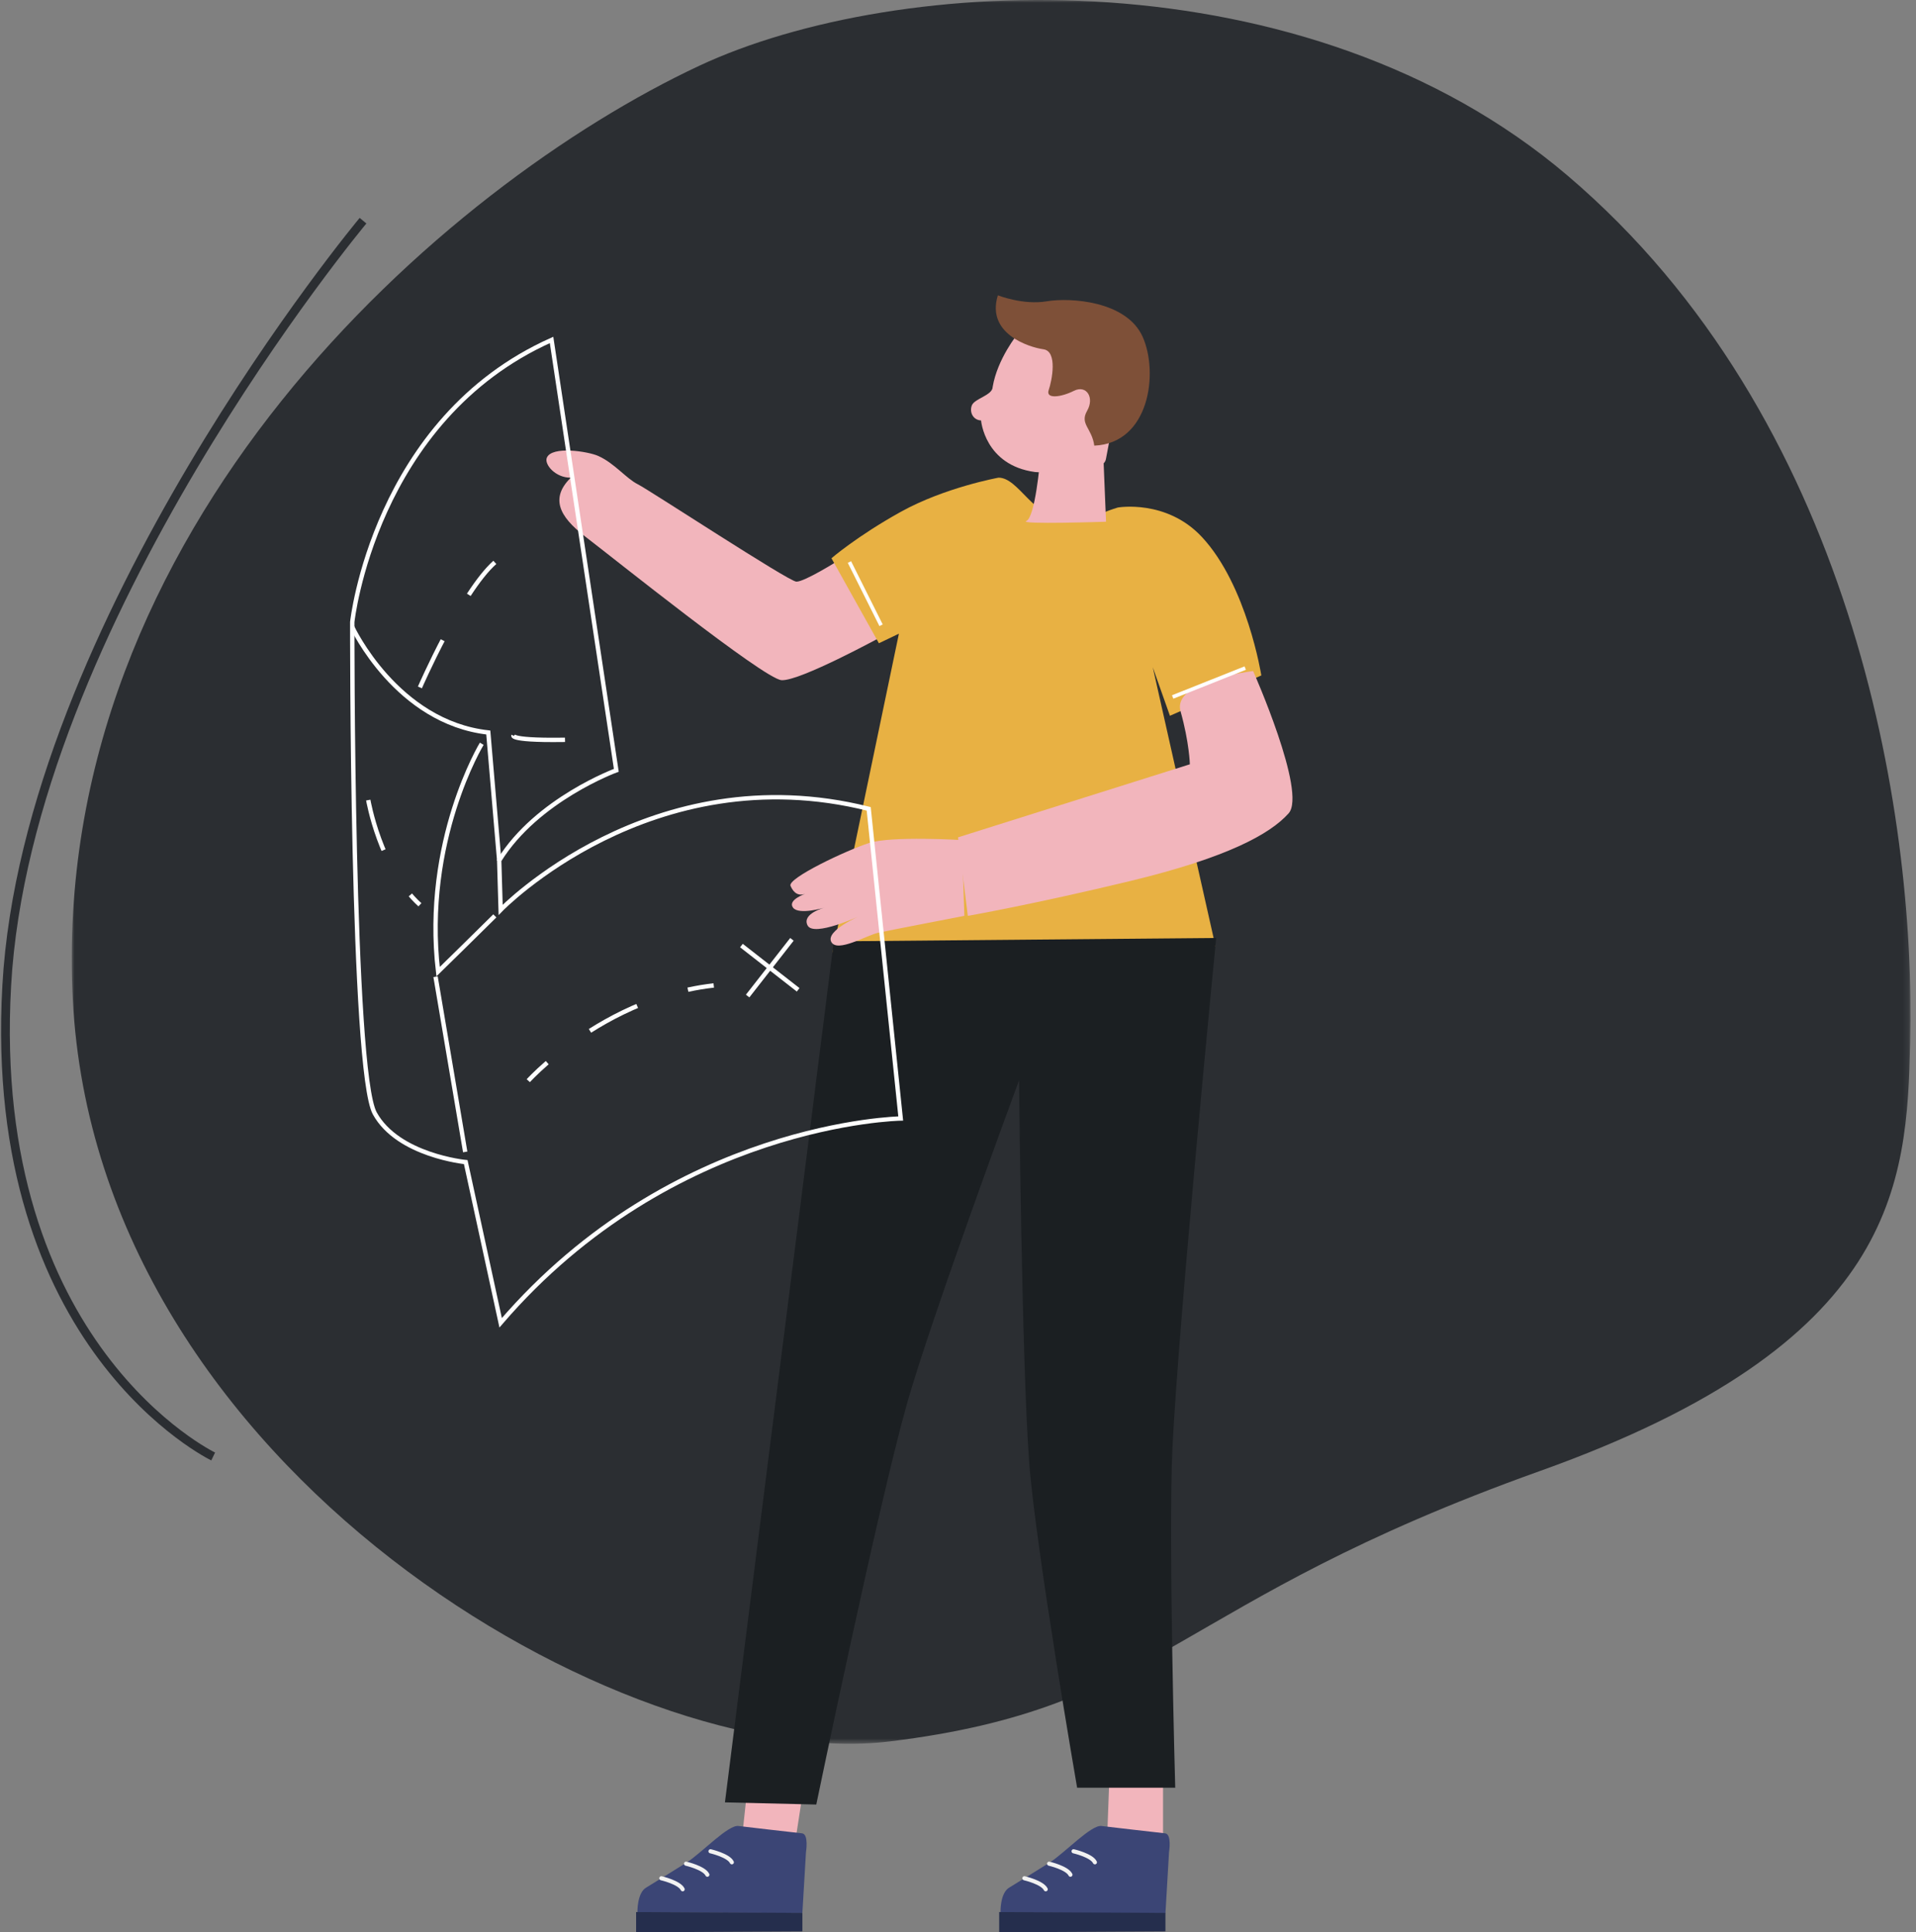 <?xml version="1.0" encoding="UTF-8"?>
<svg width="351px" height="354px" viewBox="0 0 351 354" version="1.1" xmlns="http://www.w3.org/2000/svg" xmlns:xlink="http://www.w3.org/1999/xlink">
    <rect x="0" y="0" width="351" height="354" fill="#808080" stroke="none"/>
    <title>缺省状态-暂无历史版本</title>
    <defs>
        <polygon id="path-1" points="0 0 336.855 0 336.855 319.462 0 319.462"></polygon>
    </defs>
    <g id="空状态插画-暗色" stroke="none" stroke-width="1" fill="none" fill-rule="evenodd">
        <g id="缺省状态-暂无历史版本" transform="translate(-225, -136)">
            <g transform="translate(226, 136)" id="编组">
                <g transform="translate(12.145, 0)">
                    <mask id="mask-2" fill="white">
                        <use xlink:href="#path-1"></use>
                    </mask>
                    <g id="Clip-2"></g>
                    <path d="M114.922,12.065 C151.229,-4.933 226.087,-8.614 274.029,32.174 C325.998,76.389 337.85,148.363 336.792,191.054 C336.149,216.987 334.553,246.058 268.965,269.494 C201.36,293.651 199.939,312.91 149.836,319.036 C101.712,324.92 4.587,269.494 0.19,183.063 C-4.195,96.883 68.285,33.9 114.922,12.065" id="Fill-1" fill="#2B2E32" mask="url(#mask-2)"></path>
                </g>
                <path d="M38.053,266.831 C38.053,266.831 -3.494,246.854 0.237,180.533 C3.968,114.211 65.503,40.432 65.503,40.432" id="Stroke-3" stroke="#2B2E32" stroke-width="1.6"></path>
                <path d="M152.679,102.632 C152.679,102.632 146.35,106.628 144.884,106.561 C143.418,106.495 117.966,89.781 115.835,88.716 C113.702,87.65 111.57,84.853 108.572,83.522 C106.74,82.708 100.11,81.644 99.177,83.855 C98.662,85.077 100.776,87.567 103.575,87.509 C99.127,91.845 102.509,95.508 106.64,98.637 C110.77,101.767 138.888,124.34 142.152,124.606 C145.417,124.873 160.408,116.683 160.408,116.683 L152.679,102.632 Z" id="Fill-6" fill="#F2B5BC"></path>
                <path d="M219.174,98.371 C212.685,91.417 203.783,92.977 203.783,92.977 C199.276,94.35 200.189,95.079 194.089,94.975 C188.318,94.975 185.636,87.509 181.93,87.509 C181.93,87.509 172.102,89.282 164.006,93.776 C156.04,98.199 151.319,102.273 151.319,102.273 L160.009,117.848 L163.674,116.092 L151.463,174.664 C151.463,174.664 156.524,175.859 179.497,177.378 C188.059,177.943 221.672,173.382 221.672,173.382 L210.179,122.243 L213.325,131.135 L230.067,123.741 C230.067,123.741 227.469,107.26 219.174,98.371" id="Fill-7" fill="#E8B143"></path>
                <path d="M189.524,84.454 C189.524,84.454 188.648,94.756 187.026,95.442 C185.405,96.129 201.62,95.58 201.62,95.58 L201.096,82.79 L189.524,84.454 Z" id="Fill-8" fill="#F2B5BC"></path>
                <path d="M185.469,61.135 C185.469,61.135 181.731,65.677 180.852,70.877 C180.852,72.415 177.531,73.001 177.036,74.266 C176.554,75.501 177.26,76.957 178.726,77.03 C178.726,77.03 179.386,85.233 188.62,86.479 C188.62,86.479 201.006,87.357 201.593,84.134 C202.179,80.912 203.279,75.345 203.279,75.345 L197.928,61.135 L185.469,61.135 Z" id="Fill-9" fill="#F2B5BC"></path>
                <path d="M181.804,54.104 C181.804,54.104 186.422,55.934 190.746,55.202 C195.07,54.47 205.404,55.129 208.336,61.721 C211.267,68.313 209.582,81.204 199.468,81.645 C199.028,78.421 196.756,77.689 198.148,75.271 C199.541,72.855 198.049,70.437 195.716,71.609 C193.384,72.782 190.526,73.148 191.113,71.463 C191.699,69.778 192.794,64.358 190.158,63.992 C187.521,63.625 179.606,61.135 181.804,54.104" id="Fill-10" fill="#7E5038"></path>
                <polygon id="Fill-11" fill="#F2B5BC" points="135.859 328.106 135.126 334.918 144.874 336.164 146.193 327.593"></polygon>
                <polygon id="Fill-12" fill="#F2B5BC" points="202.223 325.964 201.893 334.754 212.062 336.456 212.062 325.03"></polygon>
                <path d="M151.741,172.461 L131.804,330.2 L148.538,330.597 C148.538,330.597 159.835,276.039 165.101,257.349 C169.613,241.34 185.688,197.91 185.688,197.91 C185.688,197.91 186.174,249.488 187.528,267.751 C188.693,283.463 196.323,327.52 196.323,327.52 L214.294,327.52 C214.294,327.52 213.004,281.423 213.789,265.203 C214.924,241.763 221.799,171.84 221.799,171.84 L151.741,172.461 Z" id="Fill-13" fill="#1B1F22"></path>
                <path d="M134.338,334.534 C134.338,334.534 144.272,335.706 145.917,335.87 C147.2,335.998 146.651,339.313 146.651,339.313 L145.991,350.454 L115.778,350.373 C115.778,350.373 115.653,346.71 117.463,345.759 C117.463,345.759 123.489,342.059 124.809,341.21 C127.557,339.444 132.486,334.17 134.338,334.534" id="Fill-14" fill="#3B4575"></path>
                <polygon id="Fill-15" fill="#252E4D" points="115.533 350.293 115.533 354 145.991 353.839 145.991 350.454"></polygon>
                <path d="M120.152,344.104 C120.152,344.104 123.454,344.861 124.059,346.124" id="Stroke-16" stroke="#F2F2F2" stroke-width="0.753" stroke-linecap="round"></path>
                <path d="M124.679,341.434 C124.679,341.434 127.982,342.192 128.586,343.455" id="Stroke-17" stroke="#F2F2F2" stroke-width="0.753" stroke-linecap="round"></path>
                <path d="M129.16,339.159 C129.16,339.159 132.462,339.916 133.067,341.179" id="Stroke-18" stroke="#F2F2F2" stroke-width="0.753" stroke-linecap="round"></path>
                <path d="M200.849,334.534 C200.849,334.534 210.783,335.706 212.428,335.87 C213.711,335.998 213.161,339.313 213.161,339.313 L212.502,350.544 L182.288,350.373 C182.288,350.373 182.164,346.71 183.974,345.759 C183.974,345.759 190,342.059 191.32,341.21 C194.068,339.444 198.997,334.17 200.849,334.534" id="Fill-19" fill="#3B4575"></path>
                <polygon id="Fill-20" fill="#252E4D" points="182.044 350.293 182.044 354 212.502 353.839 212.502 350.454"></polygon>
                <path d="M186.663,344.104 C186.663,344.104 189.965,344.861 190.57,346.124" id="Stroke-21" stroke="#F2F2F2" stroke-width="0.753" stroke-linecap="round"></path>
                <path d="M191.19,341.434 C191.19,341.434 194.492,342.192 195.097,343.455" id="Stroke-22" stroke="#F2F2F2" stroke-width="0.753" stroke-linecap="round"></path>
                <path d="M195.671,339.159 C195.671,339.159 198.973,339.916 199.578,341.179" id="Stroke-23" stroke="#F2F2F2" stroke-width="0.753" stroke-linecap="round"></path>
                <path d="M228.568,122.942 C228.568,122.942 238.462,145.216 235.064,149.011 C231.666,152.807 223.871,157.102 206.082,161.397 C188.292,165.691 176.299,167.789 176.299,167.789 L174.5,153.406 L216.975,140.022 C216.975,140.022 216.875,136.026 215.276,130.333 C213.677,124.64 228.568,122.942 228.568,122.942" id="Fill-24" fill="#F2B5BC"></path>
                <path d="M175.2,153.905 C175.2,153.905 162.341,153.106 158.21,154.438 C154.079,155.77 143.219,160.897 143.818,162.295 C144.418,163.694 145.351,164.16 146.483,163.76 C146.483,163.76 143.219,164.892 144.284,166.291 C145.351,167.689 150.015,166.291 150.015,166.291 C150.015,166.291 145.817,167.393 146.95,169.553 C148.082,171.714 156.544,167.789 156.544,167.789 C156.544,167.789 150.214,170.486 151.28,172.55 C152.347,174.615 157.744,171.351 159.875,170.885 C162.007,170.419 175.666,167.789 175.666,167.789 L175.2,153.905 Z" id="Fill-25" fill="#F2B5BC"></path>
                <line x1="154.612" y1="102.966" x2="160.408" y2="114.552" id="Stroke-26" stroke="#FFFFFF" stroke-width="0.673"></line>
                <line x1="213.827" y1="127.686" x2="227.119" y2="122.393" id="Stroke-27" stroke="#FFFFFF" stroke-width="0.673"></line>
                <path d="M158.143,148.179 L164.006,204.912 C164.006,204.912 122.298,205.578 90.716,242.335 L84.32,212.902 C84.32,212.902 71.927,211.704 67.663,203.98 C63.399,196.255 63.532,113.953 63.532,113.953 C63.532,113.953 67.53,76.796 100.044,62.28 L111.904,141.121 C111.904,141.121 97.379,146.448 90.449,157.635 L90.716,166.69 C90.716,166.69 118.3,138.19 158.143,148.179 Z" id="Stroke-28" stroke="#FFFFFF" stroke-width="0.8"></path>
                <path d="M63.532,114.885 C63.532,114.885 71.66,132.331 88.45,134.195 L90.449,157.635" id="Stroke-29" stroke="#FFFFFF" stroke-width="0.8"></path>
                <path d="M87.252,136.26 C87.252,136.26 76.458,154.039 79.256,178.011 C79.256,178.011 87.839,169.612 89.65,167.789" id="Stroke-30" stroke="#FFFFFF" stroke-width="0.8"></path>
                <line x1="78.793" y1="178.942" x2="84.222" y2="211.038" id="Stroke-31" stroke="#FFFFFF" stroke-width="0.8"></line>
                <path d="M95.78,197.987 C95.78,197.987 96.999,196.637 99.248,194.681" id="Stroke-32" stroke="#FFFFFF" stroke-width="0.8"></path>
                <path d="M107.082,188.852 C110.756,186.526 115.215,184.224 120.298,182.589" id="Stroke-33" stroke="#FFFFFF" stroke-width="0.8" stroke-dasharray="9.782,9.782"></path>
                <path d="M125.021,181.318 C126.555,180.985 128.134,180.721 129.754,180.54" id="Stroke-34" stroke="#FFFFFF" stroke-width="0.8"></path>
                <path d="M66.464,146.581 C66.464,146.581 68.596,159.099 75.925,165.758" id="Stroke-35" stroke="#FFFFFF" stroke-width="0.8" stroke-dasharray="9.6"></path>
                <path d="M75.925,125.938 C75.925,125.938 83.52,108.493 89.65,103.032" id="Stroke-36" stroke="#FFFFFF" stroke-width="0.8" stroke-dasharray="9.6"></path>
                <path d="M93.063,134.783 C93.063,134.783 92.448,135.948 106.973,135.416" id="Stroke-37" stroke="#FFFFFF" stroke-width="0.8" stroke-dasharray="9.6"></path>
                <line x1="134.824" y1="173.228" x2="145.217" y2="181.339" id="Stroke-38" stroke="#FFFFFF" stroke-width="0.8"></line>
                <line x1="144.079" y1="172.09" x2="135.963" y2="182.478" id="Stroke-39" stroke="#FFFFFF" stroke-width="0.8"></line>
            </g>
        </g>
    </g>
</svg>